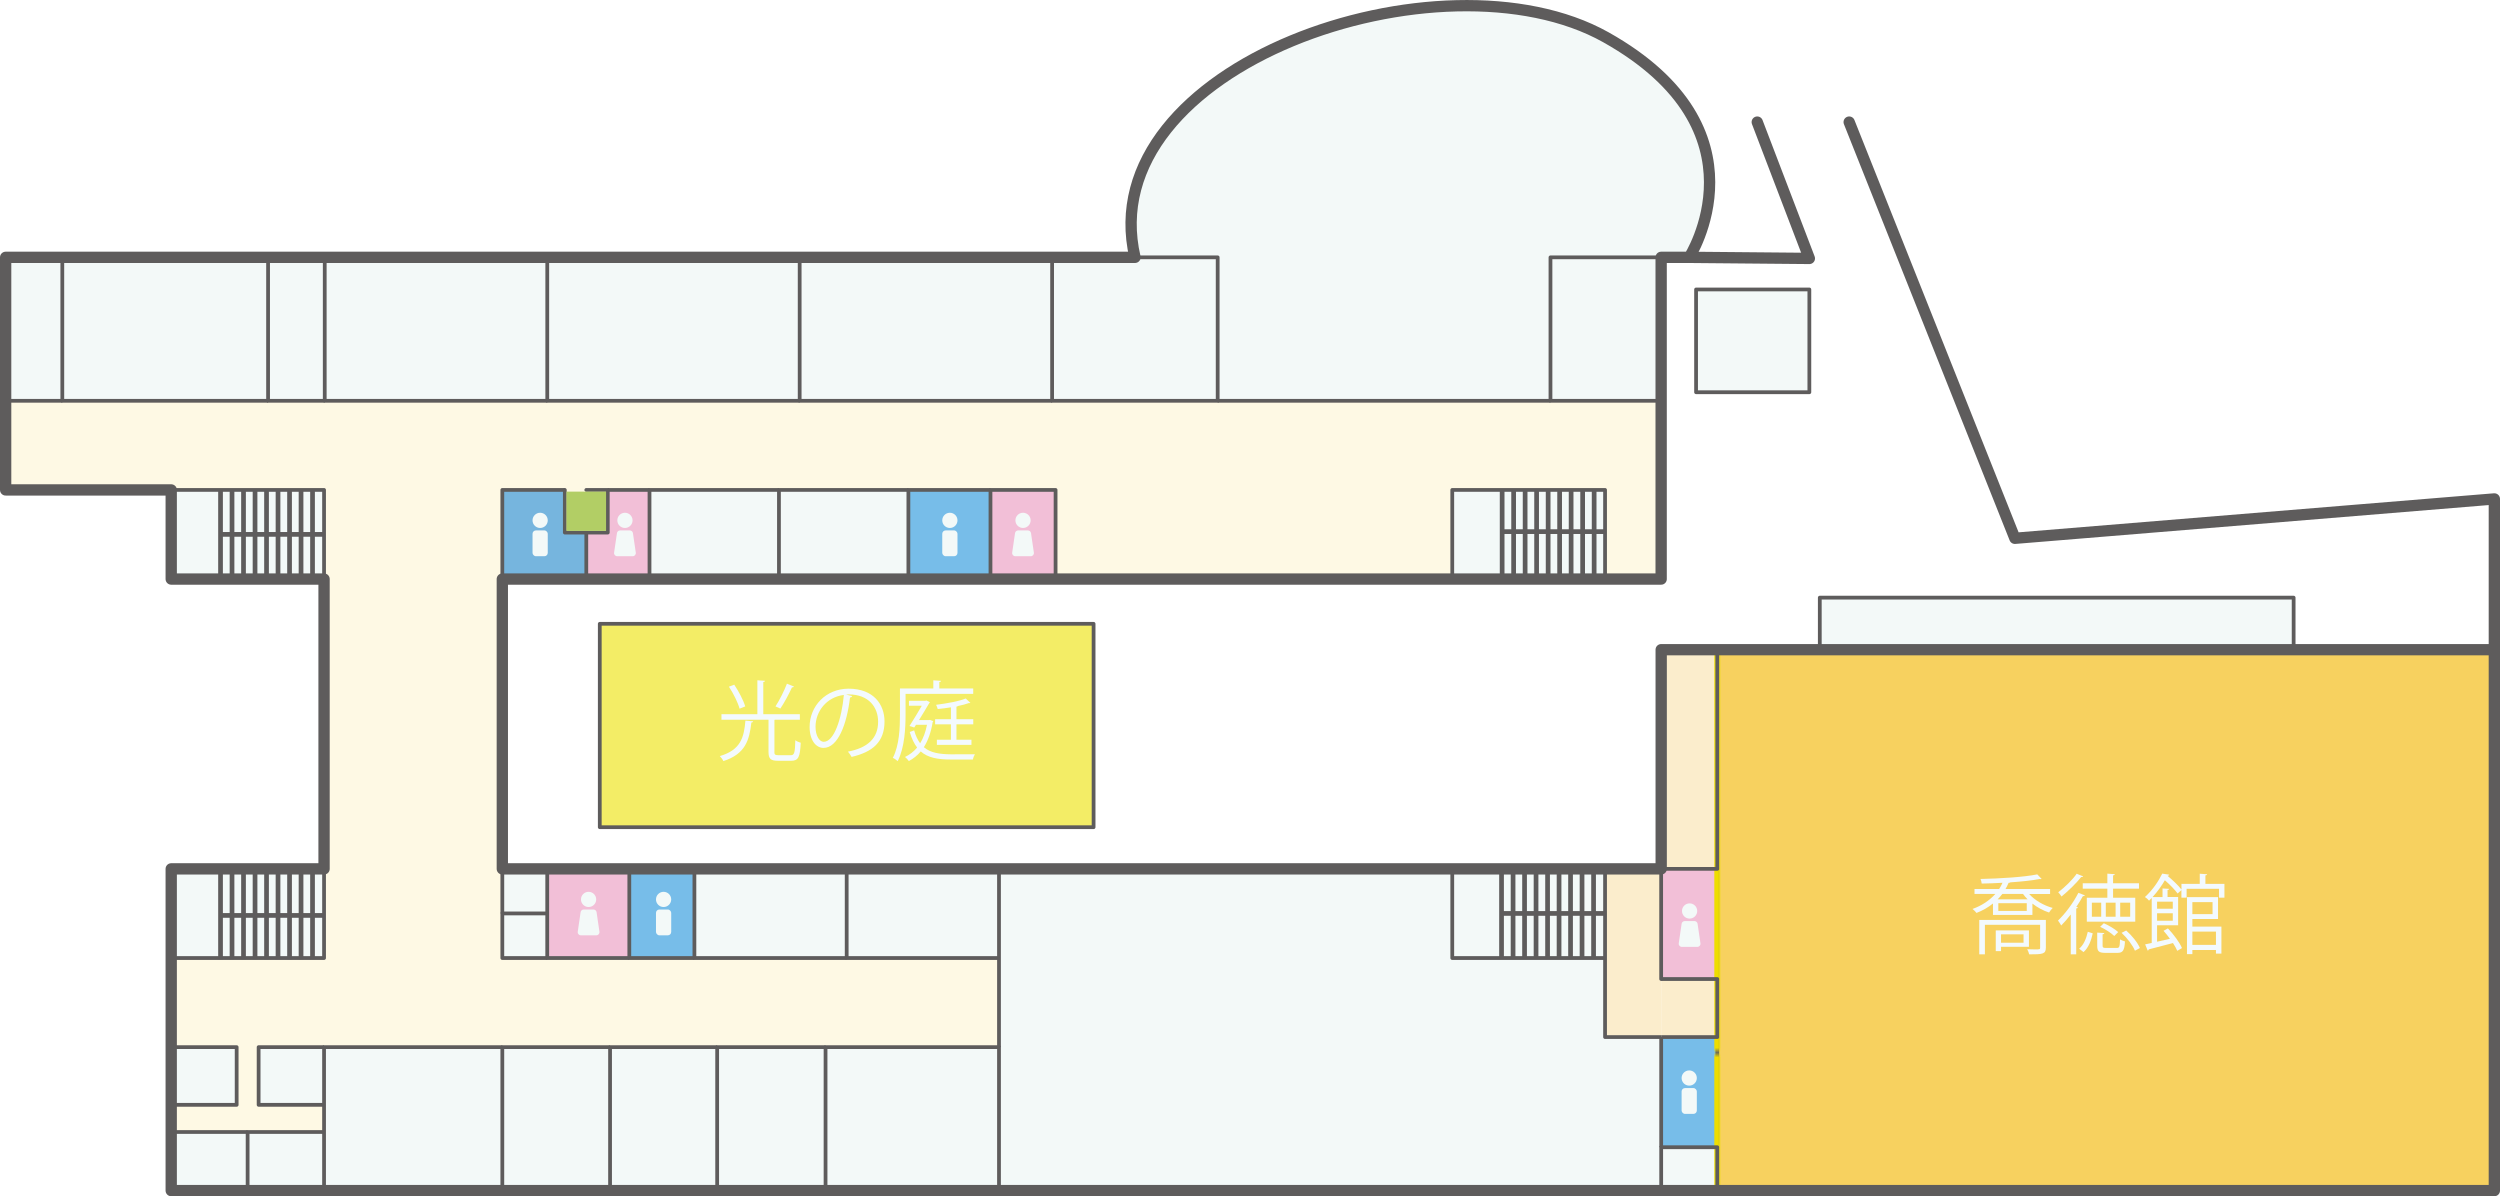 <?xml version="1.0" encoding="UTF-8"?><svg id="_レイヤー_2" xmlns="http://www.w3.org/2000/svg" xmlns:xlink="http://www.w3.org/1999/xlink" viewBox="0 0 663.62 317.54"><defs><style>.cls-1{fill:#fff;stroke-width:1.25px;}.cls-1,.cls-2,.cls-3,.cls-4,.cls-5{stroke:#5e5c5c;}.cls-6{fill:#fef9e4;}.cls-7{fill:#f2bfd7;}.cls-8{stroke:url(#_新規パターンスウォッチ_2);stroke-width:1.28px;}.cls-8,.cls-2,.cls-3,.cls-9,.cls-10,.cls-11,.cls-5{fill:none;}.cls-8,.cls-10{stroke-miterlimit:10;}.cls-12{fill:#77bde9;}.cls-2,.cls-3,.cls-4,.cls-5{stroke-linejoin:round;}.cls-2,.cls-4,.cls-5{stroke-linecap:round;}.cls-13{fill:#f3fafe;}.cls-14{fill:#76b5de;}.cls-15{fill:#fbedcc;}.cls-16{fill:#b2ce65;}.cls-10{stroke:#ed0;stroke-width:2px;}.cls-4{fill:#f3ed66;}.cls-11{stroke:#231815;}.cls-17{fill:#f3f9f8;}.cls-18{fill:#f7d15f;}.cls-5{stroke-width:3px;}</style><pattern id="_新規パターンスウォッチ_2" x="0" y="0" width="136" height="183.16" patternTransform="translate(-3047.91 1928.69) scale(1.28)" patternUnits="userSpaceOnUse" viewBox="0 0 136 183.16"><g><rect class="cls-9" width="136" height="183.16"/><line class="cls-10" y2="183.16"/><line class="cls-10" x1="17" x2="17" y2="183.16"/><line class="cls-10" x1="34" x2="34" y2="183.16"/><line class="cls-10" x1="51" x2="51" y2="183.16"/><line class="cls-10" x1="68" x2="68" y2="183.16"/><line class="cls-10" x1="85" x2="85" y2="183.16"/><line class="cls-10" x1="102" x2="102" y2="183.16"/><line class="cls-10" x1="119" x2="119" y2="183.16"/><line class="cls-10" x1="136" x2="136" y2="183.16"/></g></pattern></defs><g id="map"><g id="_1F"><rect class="cls-4" x="159.21" y="165.59" width="131.08" height="53.99"/><g><g><polygon class="cls-7" points="172.41 130.05 172.41 153.71 155.63 153.71 155.63 141.37 161.33 141.37 161.33 130.05 172.41 130.05"/><rect class="cls-17" x="172.41" y="130.05" width="34.36" height="23.66"/><polygon class="cls-14" points="155.63 141.37 155.63 153.71 133.34 153.71 133.34 130.05 149.93 130.05 149.93 141.37 155.63 141.37"/><polygon class="cls-6" points="161.33 130.05 161.33 141.37 155.63 141.37 149.93 141.37 149.93 130.05 133.34 130.05 133.34 153.71 133.34 230.64 133.34 242.47 133.34 254.31 145.26 254.31 167.05 254.31 184.33 254.31 224.75 254.31 265.18 254.31 265.18 277.96 219.14 277.96 190.37 277.96 161.94 277.96 133.34 277.96 86.02 277.96 68.65 277.96 68.65 293.28 86.02 293.28 86.02 300.49 65.73 300.49 45.45 300.49 45.45 293.28 62.82 293.28 62.82 277.96 45.45 277.96 45.45 254.31 86.02 254.31 86.02 230.64 86.02 153.71 86.02 130.05 45.45 130.05 1.5 130.05 1.5 106.39 16.54 106.39 71.16 106.39 86.2 106.39 145.27 106.39 212.27 106.39 279.28 106.39 323.23 106.39 411.57 106.39 440.96 106.39 440.96 153.71 426.06 153.71 426.06 130.05 385.5 130.05 385.5 153.71 280.2 153.71 280.2 130.05 262.92 130.05 241.13 130.05 206.77 130.05 172.41 130.05 161.33 130.05"/><rect class="cls-7" x="262.92" y="130.05" width="17.28" height="23.66"/><rect class="cls-12" x="241.13" y="130.05" width="21.79" height="23.66"/><polygon class="cls-18" points="662.12 172.46 662.12 315.72 455.88 315.72 455.88 172.46 483.06 172.46 608.84 172.46 662.12 172.46"/><rect class="cls-17" x="483.06" y="158.64" width="125.78" height="13.82"/><rect class="cls-17" x="450.22" y="76.84" width="30.07" height="27.28"/><rect class="cls-17" x="440.96" y="304.53" width="14.89" height="11.51"/><rect class="cls-12" x="440.96" y="275.29" width="14.89" height="29.24"/><rect class="cls-15" x="440.96" y="259.88" width="14.89" height="15.42"/><rect class="cls-7" x="440.96" y="230.64" width="14.89" height="29.24"/><rect class="cls-15" x="440.96" y="172.46" width="14.89" height="58.18"/><path class="cls-17" d="M426.27,9.87c43.94,24.65,22.14,58.43,22.14,58.43h-36.84v38.08h-88.34v-38.08h-21.94c-11.87-50.97,81.4-82.86,124.98-58.43Z"/><polygon class="cls-17" points="440.96 304.53 440.96 316.04 265.18 316.04 265.18 277.96 265.18 254.31 265.18 230.64 385.5 230.64 385.5 254.31 426.06 254.31 426.06 275.29 440.96 275.29 440.96 304.53"/><polygon class="cls-15" points="440.96 259.88 440.96 275.29 426.06 275.29 426.06 254.31 426.06 230.64 440.96 230.64 440.96 259.88"/><rect class="cls-17" x="411.57" y="68.31" width="29.39" height="38.08"/><rect class="cls-17" x="385.5" y="230.64" width="40.57" height="23.67"/><rect class="cls-17" x="385.5" y="130.05" width="40.57" height="23.66"/><polygon class="cls-17" points="323.23 68.31 323.23 106.39 279.28 106.39 279.28 68.31 301.29 68.31 323.23 68.31"/><rect class="cls-17" x="212.27" y="68.31" width="67.01" height="38.08"/><polygon class="cls-17" points="265.18 277.96 265.18 316.04 219.14 316.04 219.14 315.95 219.14 277.96 265.18 277.96"/><rect class="cls-17" x="224.75" y="230.64" width="40.43" height="23.67"/><rect class="cls-17" x="206.77" y="130.05" width="34.36" height="23.66"/><rect class="cls-17" x="184.33" y="230.64" width="40.43" height="23.67"/><rect class="cls-17" x="190.37" y="277.96" width="28.77" height="37.99"/><rect class="cls-17" x="145.27" y="68.31" width="67" height="38.08"/><polygon class="cls-17" points="190.37 277.96 190.37 315.95 161.94 315.95 161.94 315.72 161.94 277.96 190.37 277.96"/><rect class="cls-12" x="167.05" y="230.64" width="17.28" height="23.67"/><polygon class="cls-7" points="167.05 230.64 167.05 254.31 145.26 254.31 145.26 242.47 145.26 230.64 167.05 230.64"/><rect class="cls-17" x="133.34" y="277.96" width="28.6" height="37.76"/><rect class="cls-17" x="86.2" y="68.31" width="59.07" height="38.08"/><rect class="cls-17" x="133.34" y="242.47" width="11.92" height="11.84"/><rect class="cls-17" x="133.34" y="230.64" width="11.92" height="11.83"/><polygon class="cls-17" points="133.34 277.96 133.34 315.72 86.02 315.72 86.02 300.49 86.02 293.28 86.02 277.96 133.34 277.96"/><rect class="cls-17" x="71.16" y="68.31" width="15.03" height="38.08"/><rect class="cls-17" x="65.73" y="300.49" width="20.29" height="15.23"/><rect class="cls-17" x="68.65" y="277.96" width="17.37" height="15.32"/><rect class="cls-17" x="45.45" y="230.64" width="40.57" height="23.67"/><rect class="cls-17" x="45.45" y="130.05" width="40.57" height="23.66"/><rect class="cls-17" x="16.54" y="68.31" width="54.63" height="38.08"/><polygon class="cls-17" points="65.73 315.72 65.73 316.04 45.45 316.04 45.45 300.49 65.73 300.49 65.73 315.72"/><rect class="cls-17" x="45.45" y="277.96" width="17.37" height="15.32"/><rect class="cls-17" x="1.5" y="68.31" width="15.03" height="38.08"/></g><g><polyline class="cls-11" points="1.5 106.39 1.5 130.05 45.45 130.05"/><path class="cls-11" d="M440.96,68.31h7.45s21.8-33.79-22.14-58.43c-43.58-24.43-136.85,7.46-124.98,58.43"/><polyline class="cls-11" points="426.06 153.71 440.96 153.71 440.96 106.39"/><line class="cls-11" x1="280.2" y1="153.71" x2="385.5" y2="153.71"/><line class="cls-11" x1="133.34" y1="230.64" x2="133.34" y2="153.71"/><line class="cls-11" x1="455.88" y1="172.46" x2="455.85" y2="172.46"/><polyline class="cls-11" points="455.85 316.04 662.12 316.04 662.12 315.72"/><line class="cls-11" x1="65.73" y1="316.04" x2="219.14" y2="316.04"/><line class="cls-11" x1="45.45" y1="293.28" x2="45.45" y2="300.49"/><line class="cls-11" x1="45.45" y1="254.31" x2="45.45" y2="277.96"/><line class="cls-11" x1="86.02" y1="153.71" x2="86.02" y2="230.64"/><polyline class="cls-11" points="1.5 106.39 1.5 68.31 16.54 68.31"/><line class="cls-3" x1="16.54" y1="106.39" x2="1.5" y2="106.39"/><line class="cls-11" x1="16.54" y1="68.31" x2="71.16" y2="68.31"/><polyline class="cls-3" points="71.16 106.39 16.54 106.39 16.54 68.31"/><line class="cls-11" x1="71.16" y1="68.31" x2="86.2" y2="68.31"/><polyline class="cls-3" points="86.2 106.39 71.16 106.39 71.16 68.31"/><line class="cls-11" x1="86.2" y1="68.31" x2="145.27" y2="68.31"/><polyline class="cls-3" points="145.27 106.39 86.2 106.39 86.2 68.31"/><line class="cls-11" x1="145.27" y1="68.31" x2="212.27" y2="68.31"/><polyline class="cls-3" points="212.27 106.39 145.27 106.39 145.27 68.31"/><line class="cls-11" x1="212.27" y1="68.31" x2="279.28" y2="68.31"/><polyline class="cls-3" points="279.28 106.39 212.27 106.39 212.27 68.31"/><polyline class="cls-3" points="301.29 68.31 323.23 68.31 323.23 106.39 279.28 106.39 279.28 68.31"/><line class="cls-11" x1="279.28" y1="68.31" x2="301.29" y2="68.31"/><line class="cls-11" x1="440.96" y1="68.31" x2="440.96" y2="106.39"/><polyline class="cls-3" points="440.96 106.39 411.57 106.39 411.57 68.31 440.96 68.31"/><polyline class="cls-3" points="133.34 153.71 133.34 130.05 149.93 130.05"/><line class="cls-11" x1="155.63" y1="153.71" x2="133.34" y2="153.71"/><line class="cls-3" x1="155.63" y1="153.71" x2="155.63" y2="141.37"/><line class="cls-11" x1="172.41" y1="153.71" x2="155.63" y2="153.71"/><line class="cls-3" x1="161.33" y1="130.05" x2="172.41" y2="130.05"/><polyline class="cls-3" points="172.41 153.71 172.41 130.05 206.77 130.05"/><line class="cls-11" x1="206.77" y1="153.71" x2="172.41" y2="153.71"/><polyline class="cls-3" points="206.77 153.71 206.77 130.05 241.13 130.05"/><line class="cls-11" x1="241.13" y1="153.71" x2="206.77" y2="153.71"/><polyline class="cls-3" points="241.13 153.71 241.13 130.05 262.92 130.05"/><line class="cls-11" x1="262.92" y1="153.71" x2="241.13" y2="153.71"/><polyline class="cls-3" points="262.92 153.71 262.92 130.05 280.2 130.05 280.2 153.71"/><line class="cls-11" x1="280.2" y1="153.71" x2="262.92" y2="153.71"/><polyline class="cls-3" points="385.5 153.71 385.5 130.05 426.06 130.05 426.06 153.71"/><line class="cls-11" x1="426.06" y1="153.71" x2="385.5" y2="153.71"/><line class="cls-3" x1="323.23" y1="106.39" x2="411.57" y2="106.39"/><polyline class="cls-2" points="155.63 130.05 161.33 130.05 161.33 141.37 155.63 141.37 149.93 141.37 149.93 130.05"/><line class="cls-11" x1="133.34" y1="230.64" x2="145.26" y2="230.64"/><line class="cls-3" x1="133.34" y1="242.47" x2="133.34" y2="230.64"/><polyline class="cls-3" points="145.26 254.31 133.34 254.31 133.34 242.47 145.26 242.47"/><line class="cls-11" x1="145.26" y1="230.64" x2="167.05" y2="230.64"/><polyline class="cls-3" points="167.05 254.31 145.26 254.31 145.26 242.47 145.26 230.64"/><line class="cls-11" x1="167.05" y1="230.64" x2="184.33" y2="230.64"/><polyline class="cls-3" points="184.33 254.31 167.05 254.31 167.05 230.64"/><line class="cls-11" x1="184.33" y1="230.64" x2="224.75" y2="230.64"/><polyline class="cls-3" points="224.75 254.31 184.33 254.31 184.33 230.64"/><line class="cls-11" x1="224.75" y1="230.64" x2="265.18" y2="230.64"/><polyline class="cls-3" points="265.18 254.31 224.75 254.31 224.75 230.64"/><line class="cls-11" x1="265.18" y1="230.64" x2="385.5" y2="230.64"/><polyline class="cls-3" points="265.18 277.96 265.18 254.31 265.18 230.64"/><line class="cls-11" x1="440.96" y1="316.04" x2="265.18" y2="316.04"/><line class="cls-11" x1="385.5" y1="230.64" x2="426.06" y2="230.64"/><polyline class="cls-3" points="426.06 254.31 385.5 254.31 385.5 230.64"/><line class="cls-11" x1="426.06" y1="230.64" x2="440.96" y2="230.64"/><polyline class="cls-3" points="440.96 275.29 426.06 275.29 426.06 254.31 426.06 230.64"/><line class="cls-3" x1="455.85" y1="230.64" x2="455.85" y2="259.88"/><line class="cls-3" x1="455.85" y1="275.29" x2="455.85" y2="304.53"/><line class="cls-3" x1="440.96" y1="304.53" x2="440.96" y2="275.29"/><polyline class="cls-8" points="455.88 172.46 455.88 315.72 662.12 315.72"/><line class="cls-11" x1="483.06" y1="172.46" x2="455.88" y2="172.46"/><polyline class="cls-11" points="662.12 315.72 662.12 172.46 608.84 172.46"/><polyline class="cls-3" points="86.02 230.64 86.02 254.31 45.45 254.31"/><polyline class="cls-11" points="45.45 254.31 45.45 230.64 86.02 230.64"/><rect class="cls-3" x="45.45" y="130.05" width="40.57" height="23.66"/><line class="cls-3" x1="65.73" y1="316.04" x2="65.73" y2="315.72"/><polyline class="cls-11" points="45.45 300.49 45.45 316.04 65.73 316.04"/><line class="cls-3" x1="65.73" y1="300.49" x2="45.45" y2="300.49"/><polyline class="cls-3" points="86.02 315.72 65.73 315.72 65.73 300.49 86.02 300.49"/><line class="cls-11" x1="45.45" y1="293.28" x2="45.45" y2="277.96"/><polyline class="cls-3" points="45.45 277.96 62.82 277.96 62.82 293.28 45.45 293.28"/><polyline class="cls-3" points="86.02 293.28 68.65 293.28 68.65 277.96 86.02 277.96"/><polyline class="cls-3" points="133.34 315.72 86.02 315.72 86.02 300.49 86.02 293.28 86.02 277.96 133.34 277.96"/><polyline class="cls-3" points="161.94 315.72 133.34 315.72 133.34 277.96 161.94 277.96"/><polyline class="cls-3" points="190.37 315.95 161.94 315.95 161.94 315.72 161.94 277.96 190.37 277.96"/><polyline class="cls-3" points="219.14 315.95 190.37 315.95 190.37 277.96 219.14 277.96"/><polyline class="cls-3" points="219.14 316.04 219.14 315.95 219.14 277.96 265.18 277.96 265.18 316.04"/><line class="cls-11" x1="265.18" y1="316.04" x2="219.14" y2="316.04"/><rect class="cls-3" x="450.22" y="76.84" width="30.07" height="27.28"/><line class="cls-11" x1="483.06" y1="172.46" x2="608.84" y2="172.46"/><polyline class="cls-3" points="608.84 172.46 608.84 158.64 483.06 158.64 483.06 172.46"/><polyline class="cls-3" points="455.85 172.46 455.85 230.64 440.96 230.64"/><polyline class="cls-11" points="440.96 230.64 440.96 172.46 455.85 172.46"/><polyline class="cls-3" points="455.85 316.04 455.85 304.53 440.96 304.53 440.96 316.04"/><line class="cls-11" x1="440.96" y1="316.04" x2="455.85" y2="316.04"/><polyline class="cls-3" points="440.96 275.29 455.85 275.29 455.85 259.88 440.96 259.88"/></g></g><rect class="cls-16" x="150.37" y="130.5" width="10.51" height="10.42"/><g><path class="cls-5" d="M45.45,230.64v85.4H662.12V172.46h-221.16v58.18H133.34v-76.93H440.95V68.31h7.45s21.8-33.79-22.14-58.43c-43.58-24.43-136.85,7.46-124.98,58.43H1.5v61.74H45.45v23.66s40.57,0,40.57,0v76.93H45.45Z"/><g><line class="cls-1" x1="426.06" y1="242.47" x2="398.58" y2="242.47"/><line class="cls-1" x1="398.58" y1="230.85" x2="398.58" y2="254.08"/><line class="cls-1" x1="401.64" y1="230.85" x2="401.64" y2="254.08"/><line class="cls-1" x1="404.69" y1="230.85" x2="404.69" y2="254.08"/><line class="cls-1" x1="407.74" y1="230.85" x2="407.74" y2="254.08"/><line class="cls-1" x1="410.8" y1="230.85" x2="410.8" y2="254.08"/><line class="cls-1" x1="413.85" y1="230.85" x2="413.85" y2="254.08"/><line class="cls-1" x1="416.9" y1="230.85" x2="416.9" y2="254.08"/><line class="cls-1" x1="419.95" y1="230.85" x2="419.95" y2="254.08"/><line class="cls-1" x1="423.01" y1="230.85" x2="423.01" y2="254.08"/></g><g><line class="cls-1" x1="426.21" y1="141.12" x2="398.73" y2="141.12"/><line class="cls-1" x1="398.74" y1="130.05" x2="398.74" y2="153.27"/><line class="cls-1" x1="401.79" y1="130.05" x2="401.79" y2="153.27"/><line class="cls-1" x1="404.84" y1="130.05" x2="404.84" y2="153.27"/><line class="cls-1" x1="407.89" y1="130.05" x2="407.89" y2="153.27"/><line class="cls-1" x1="410.95" y1="130.05" x2="410.95" y2="153.27"/><line class="cls-1" x1="414" y1="130.05" x2="414" y2="153.27"/><line class="cls-1" x1="417.05" y1="130.05" x2="417.05" y2="153.27"/><line class="cls-1" x1="420.11" y1="130.05" x2="420.11" y2="153.27"/><line class="cls-1" x1="423.16" y1="130.05" x2="423.16" y2="153.27"/></g><g><line class="cls-1" x1="86.02" y1="141.85" x2="58.54" y2="141.85"/><line class="cls-1" x1="58.54" y1="130.23" x2="58.54" y2="153.46"/><line class="cls-1" x1="61.59" y1="130.23" x2="61.59" y2="153.46"/><line class="cls-1" x1="64.64" y1="130.23" x2="64.64" y2="153.46"/><line class="cls-1" x1="67.7" y1="130.23" x2="67.7" y2="153.46"/><line class="cls-1" x1="70.75" y1="130.23" x2="70.75" y2="153.46"/><line class="cls-1" x1="73.8" y1="130.23" x2="73.8" y2="153.46"/><line class="cls-1" x1="76.86" y1="130.23" x2="76.86" y2="153.46"/><line class="cls-1" x1="79.91" y1="130.23" x2="79.91" y2="153.46"/><line class="cls-1" x1="82.96" y1="130.23" x2="82.96" y2="153.46"/></g><g><line class="cls-1" x1="86.02" y1="243" x2="58.54" y2="243"/><line class="cls-1" x1="58.54" y1="231.39" x2="58.54" y2="254.61"/><line class="cls-1" x1="61.59" y1="231.39" x2="61.59" y2="254.61"/><line class="cls-1" x1="64.64" y1="231.39" x2="64.64" y2="254.61"/><line class="cls-1" x1="67.7" y1="231.39" x2="67.7" y2="254.61"/><line class="cls-1" x1="70.75" y1="231.39" x2="70.75" y2="254.61"/><line class="cls-1" x1="73.8" y1="231.39" x2="73.8" y2="254.61"/><line class="cls-1" x1="76.86" y1="231.39" x2="76.86" y2="254.61"/><line class="cls-1" x1="79.91" y1="231.39" x2="79.91" y2="254.61"/><line class="cls-1" x1="82.96" y1="231.39" x2="82.96" y2="254.61"/></g><polyline class="cls-5" points="448.4 68.31 480.29 68.6 466.46 32.41"/><polyline class="cls-5" points="490.86 32.41 534.85 142.89 662.12 132.44 662.12 172.46"/></g><line class="cls-2" x1="440.95" y1="230.64" x2="440.95" y2="259.88"/><g><circle class="cls-17" cx="252.14" cy="138.13" r="2.02"/><rect class="cls-17" x="250.12" y="140.8" width="4.04" height="6.85" rx=".89" ry=".89"/></g><g><circle class="cls-17" cx="271.56" cy="138.13" r="2.02"/><path class="cls-17" d="M273.62,147.65h-4.12c-.51,0-.89-.45-.82-.95l.76-5.19c.06-.41,.41-.71,.82-.71h2.6c.41,0,.76,.3,.82,.71l.76,5.19c.07,.5-.31,.95-.82,.95Z"/></g><g><circle class="cls-17" cx="143.38" cy="138.13" r="2.02"/><rect class="cls-17" x="141.36" y="140.8" width="4.04" height="6.85" rx=".89" ry=".89"/></g><g><circle class="cls-17" cx="165.89" cy="138.13" r="2.02"/><path class="cls-17" d="M167.95,147.65h-4.12c-.51,0-.89-.45-.82-.95l.76-5.19c.06-.41,.41-.71,.82-.71h2.6c.41,0,.76,.3,.82,.71l.76,5.19c.07,.5-.31,.95-.82,.95Z"/></g><g><circle class="cls-17" cx="156.24" cy="238.75" r="2.02"/><path class="cls-17" d="M158.3,248.28h-4.12c-.51,0-.89-.45-.82-.95l.76-5.19c.06-.41,.41-.71,.82-.71h2.6c.41,0,.76,.3,.82,.71l.76,5.19c.07,.5-.31,.95-.82,.95Z"/></g><g><circle class="cls-17" cx="448.5" cy="241.82" r="2.02"/><path class="cls-17" d="M450.56,251.35h-4.12c-.51,0-.89-.45-.82-.95l.76-5.19c.06-.41,.41-.71,.82-.71h2.6c.41,0,.76,.3,.82,.71l.76,5.19c.07,.5-.31,.95-.82,.95Z"/></g><g><circle class="cls-17" cx="448.4" cy="286.16" r="2.02"/><rect class="cls-17" x="446.38" y="288.83" width="4.04" height="6.85" rx=".89" ry=".89"/></g><g><circle class="cls-17" cx="176.15" cy="238.75" r="2.02"/><rect class="cls-17" x="174.13" y="241.43" width="4.04" height="6.85" rx=".89" ry=".89"/></g><g><path class="cls-13" d="M199.91,191.47c0,.18-.18,.3-.46,.32-.53,4.65-1.56,8.35-7.43,10.24-.16-.39-.62-1.01-.94-1.33,5.5-1.61,6.42-4.9,6.79-9.41l2.05,.18Zm5.64,8.08c0,.76,.18,.92,1.13,.92h3.22c.94,0,1.13-.58,1.22-3.98,.35,.3,1.01,.55,1.43,.67-.18,3.77-.6,4.79-2.53,4.79h-3.47c-2,0-2.55-.53-2.55-2.39v-8.51h-12.49v-1.47h9.53v-9l2.03,.14c-.02,.16-.14,.28-.46,.32v8.54h9.71v1.47h-6.54c-.07,.02-.14,.02-.21,.05v8.47Zm-10.65-17.81c1.22,1.82,2.46,4.21,2.92,5.78l-1.5,.6c-.41-1.54-1.61-4-2.83-5.84l1.4-.53Zm15.85,.51c-.07,.14-.25,.23-.53,.23-.76,1.68-2.05,4.1-3.08,5.61-.02,0-1.29-.58-1.29-.58,1.04-1.59,2.35-4.19,3.04-6.03l1.86,.76Z"/><path class="cls-13" d="M226.21,184.77c-.09,.21-.28,.37-.58,.37-.83,7.16-3.22,13.39-7.04,13.39-1.93,0-3.68-1.93-3.68-5.57,0-5.52,4.3-10.15,10.35-10.15,6.65,0,9.53,4.21,9.53,8.7,0,5.48-3.18,8.12-8.74,9.41-.21-.37-.6-.99-.97-1.4,5.29-1.01,8.01-3.59,8.01-7.94,0-3.8-2.44-7.25-7.82-7.25-.23,0-.48,.02-.69,.05l1.63,.39Zm-2.21-.3c-4.65,.58-7.52,4.42-7.52,8.44,0,2.46,1.06,4,2.16,4,2.78,0,4.79-6.14,5.36-12.45Z"/><path class="cls-13" d="M240.38,184.17v5.52c0,3.59-.25,8.79-2.09,12.36-.28-.28-.92-.74-1.29-.87,1.75-3.38,1.89-8.08,1.89-11.48v-6.95h8.86v-2.16l2.05,.14c-.02,.16-.14,.28-.46,.32v1.7h9v1.43h-17.95Zm6.49,6.93l.85,.32c0,.12-.07,.18-.14,.25-.46,2.76-1.24,4.95-2.35,6.67,1.75,1.5,4.16,1.86,7.16,1.89,.74,0,5.41,0,6.4-.02-.23,.35-.48,.99-.55,1.4h-5.91c-3.38,0-6.01-.46-7.92-2.14-.9,1.08-1.98,1.93-3.17,2.55-.21-.32-.69-.85-1.01-1.08,1.24-.6,2.32-1.43,3.22-2.51-.81-1.04-1.45-2.37-1.96-4.12l1.17-.44c.39,1.43,.94,2.55,1.59,3.43,.83-1.31,1.43-2.95,1.82-4.9h-2.92l-.46,.71-1.27-.39c1.08-1.68,2.37-3.82,3.27-5.38h-3.41v-1.31h4.35l.28-.09,.94,.46c-.05,.09-.12,.18-.21,.28-.64,1.13-1.68,2.81-2.69,4.46h2.67l.25-.05Zm11.48,1.17h-4.46v4.1h3.98v1.36h-9.18v-1.36h3.73v-4.1h-4.19v-1.36h4.19v-3.15c-1.17,.18-2.37,.35-3.5,.46-.07-.32-.28-.81-.44-1.13,2.78-.35,6.14-.94,7.87-1.68l1.24,1.17s-.14,.07-.23,.07c-.05,0-.12,0-.18-.02-.76,.28-1.77,.55-2.9,.78-.07,.09-.18,.14-.39,.16v3.34h4.46v1.36Z"/></g><g><path class="cls-13" d="M544.2,237.31h-5.57c1.5,1.66,3.87,3.06,6.26,3.7-.32,.3-.76,.85-.97,1.22-1.56-.51-3.08-1.33-4.42-2.37v3.01h-10.47v-3.04c-1.29,1.06-2.78,1.89-4.37,2.51-.23-.3-.71-.81-1.06-1.06,2.37-.85,4.46-2.19,6.05-3.98h-5.52v-1.31h6.53c.35-.53,.64-1.06,.9-1.66-1.86,.11-3.77,.18-5.52,.21-.02-.35-.18-.9-.32-1.22,5.2-.11,11.67-.51,15.07-1.22l1.15,1.2s-.14,.07-.23,.07c-.05,0-.14-.02-.21-.05-2,.39-4.83,.69-7.87,.9-.07,.07-.23,.14-.46,.14-.23,.58-.51,1.1-.81,1.63h11.83v1.31Zm-1.13,6.88v7.39c0,1.7-.92,1.75-4.42,1.75-.09-.41-.32-.97-.53-1.36,.83,.02,1.59,.05,2.14,.05,1.13,0,1.29,0,1.29-.44v-6.1h-14.66v7.85h-1.5v-9.14h17.67Zm-4.49,7.13h-7.41v1.15h-1.4v-5.5h8.81v4.35Zm-.35-12.59c-.46-.46-.85-.92-1.22-1.43h-5.5c-.39,.51-.81,.99-1.24,1.43h7.96Zm-.23,3.08v-2.05h-7.55v2.05h7.55Zm-.85,6.21h-5.98v2.23h5.98v-2.23Z"/><path class="cls-13" d="M549.67,242.77c-.83,1.08-1.7,2.07-2.53,2.9-.16-.32-.6-.99-.85-1.31,1.84-1.75,4.03-4.62,5.41-7.36l1.73,.67c-.09,.18-.32,.23-.53,.21-.51,.94-1.1,1.91-1.75,2.85l.44,.14c-.05,.14-.18,.25-.46,.28v12.17h-1.45v-10.54Zm3.29-10.15c-.09,.21-.32,.21-.51,.18-1.24,1.59-3.43,3.73-5.22,5.18-.18-.3-.6-.85-.88-1.13,1.7-1.29,3.8-3.31,4.9-4.92l1.7,.69Zm2.55,15.14c-.39,1.79-1.06,3.77-2.44,4.97l-1.17-.9c1.24-1.01,1.93-2.81,2.3-4.49l1.31,.41Zm-2.65-13.3h6.53v-2.55l1.98,.14c-.02,.16-.14,.28-.46,.32v2.09h6.88v1.43h-6.88v2.42h5.89v6.35h-12.86v-6.35h5.45v-2.42h-6.53v-1.43Zm4.9,8.88v-3.73h-2.48v3.73h2.48Zm.37,7.69c0,.51,.16,.6,.97,.6h2.81c.67,0,.78-.25,.85-2.28,.32,.23,.92,.44,1.31,.55-.14,2.46-.58,3.04-2.03,3.04h-3.11c-1.79,0-2.23-.39-2.23-1.91v-3.47l1.89,.12c-.02,.16-.14,.28-.46,.32v3.04Zm.32-5.96c1.36,.6,2.99,1.56,3.82,2.35l-1.04,1.04c-.78-.76-2.39-1.82-3.75-2.44l.97-.94Zm3.13-1.73v-3.73h-2.6v3.73h2.6Zm1.22-3.73v3.73h2.65v-3.73h-2.65Zm3.91,12.75c-.55-1.38-2.05-3.36-3.54-4.74l1.22-.62c1.52,1.33,3.06,3.24,3.64,4.65l-1.31,.71Z"/><path class="cls-13" d="M585.41,234.62h5.06v3.66h-1.43v-2.35h-8.61v2.35h-1.38v-2l-1.01,.9c-.69-.97-2.07-2.37-3.38-3.52-.81,1.4-1.91,2.99-3.27,4.46h2.65v-2.28l1.77,.11c-.02,.16-.14,.25-.44,.3v1.86h2.81v7.5h-5.59v4.37c1.08-.23,2.25-.51,3.41-.78-.53-.76-1.13-1.47-1.7-2.12l1.17-.64c1.52,1.59,3.11,3.75,3.73,5.22l-1.24,.74c-.25-.6-.67-1.31-1.15-2.07-2.39,.64-4.86,1.29-6.42,1.68-.02,.18-.14,.3-.28,.35l-.69-1.68c.51-.09,1.1-.23,1.75-.37v-11.94c-.23,.25-.46,.48-.71,.71-.28-.34-.76-.78-1.1-.97,2.12-1.89,3.7-4.35,4.6-6.21l1.84,.28c-.05,.16-.18,.28-.44,.3,1.33,1.1,2.9,2.58,3.7,3.64v-1.5h4.86v-2.69l1.96,.14c-.02,.16-.16,.28-.46,.3v2.25Zm-8.65,4.72h-4.17v1.89h4.17v-1.89Zm-4.17,5.06h4.17v-1.98h-4.17v1.98Zm9.37-.44v2h7.71v7.18h-1.45v-.97h-6.26v1.1h-1.43v-15.12h8.24v5.8h-6.81Zm5.36-4.49h-5.36v3.18h5.36v-3.18Zm.9,7.82h-6.26v3.52h6.26v-3.52Z"/></g></g></g></svg>